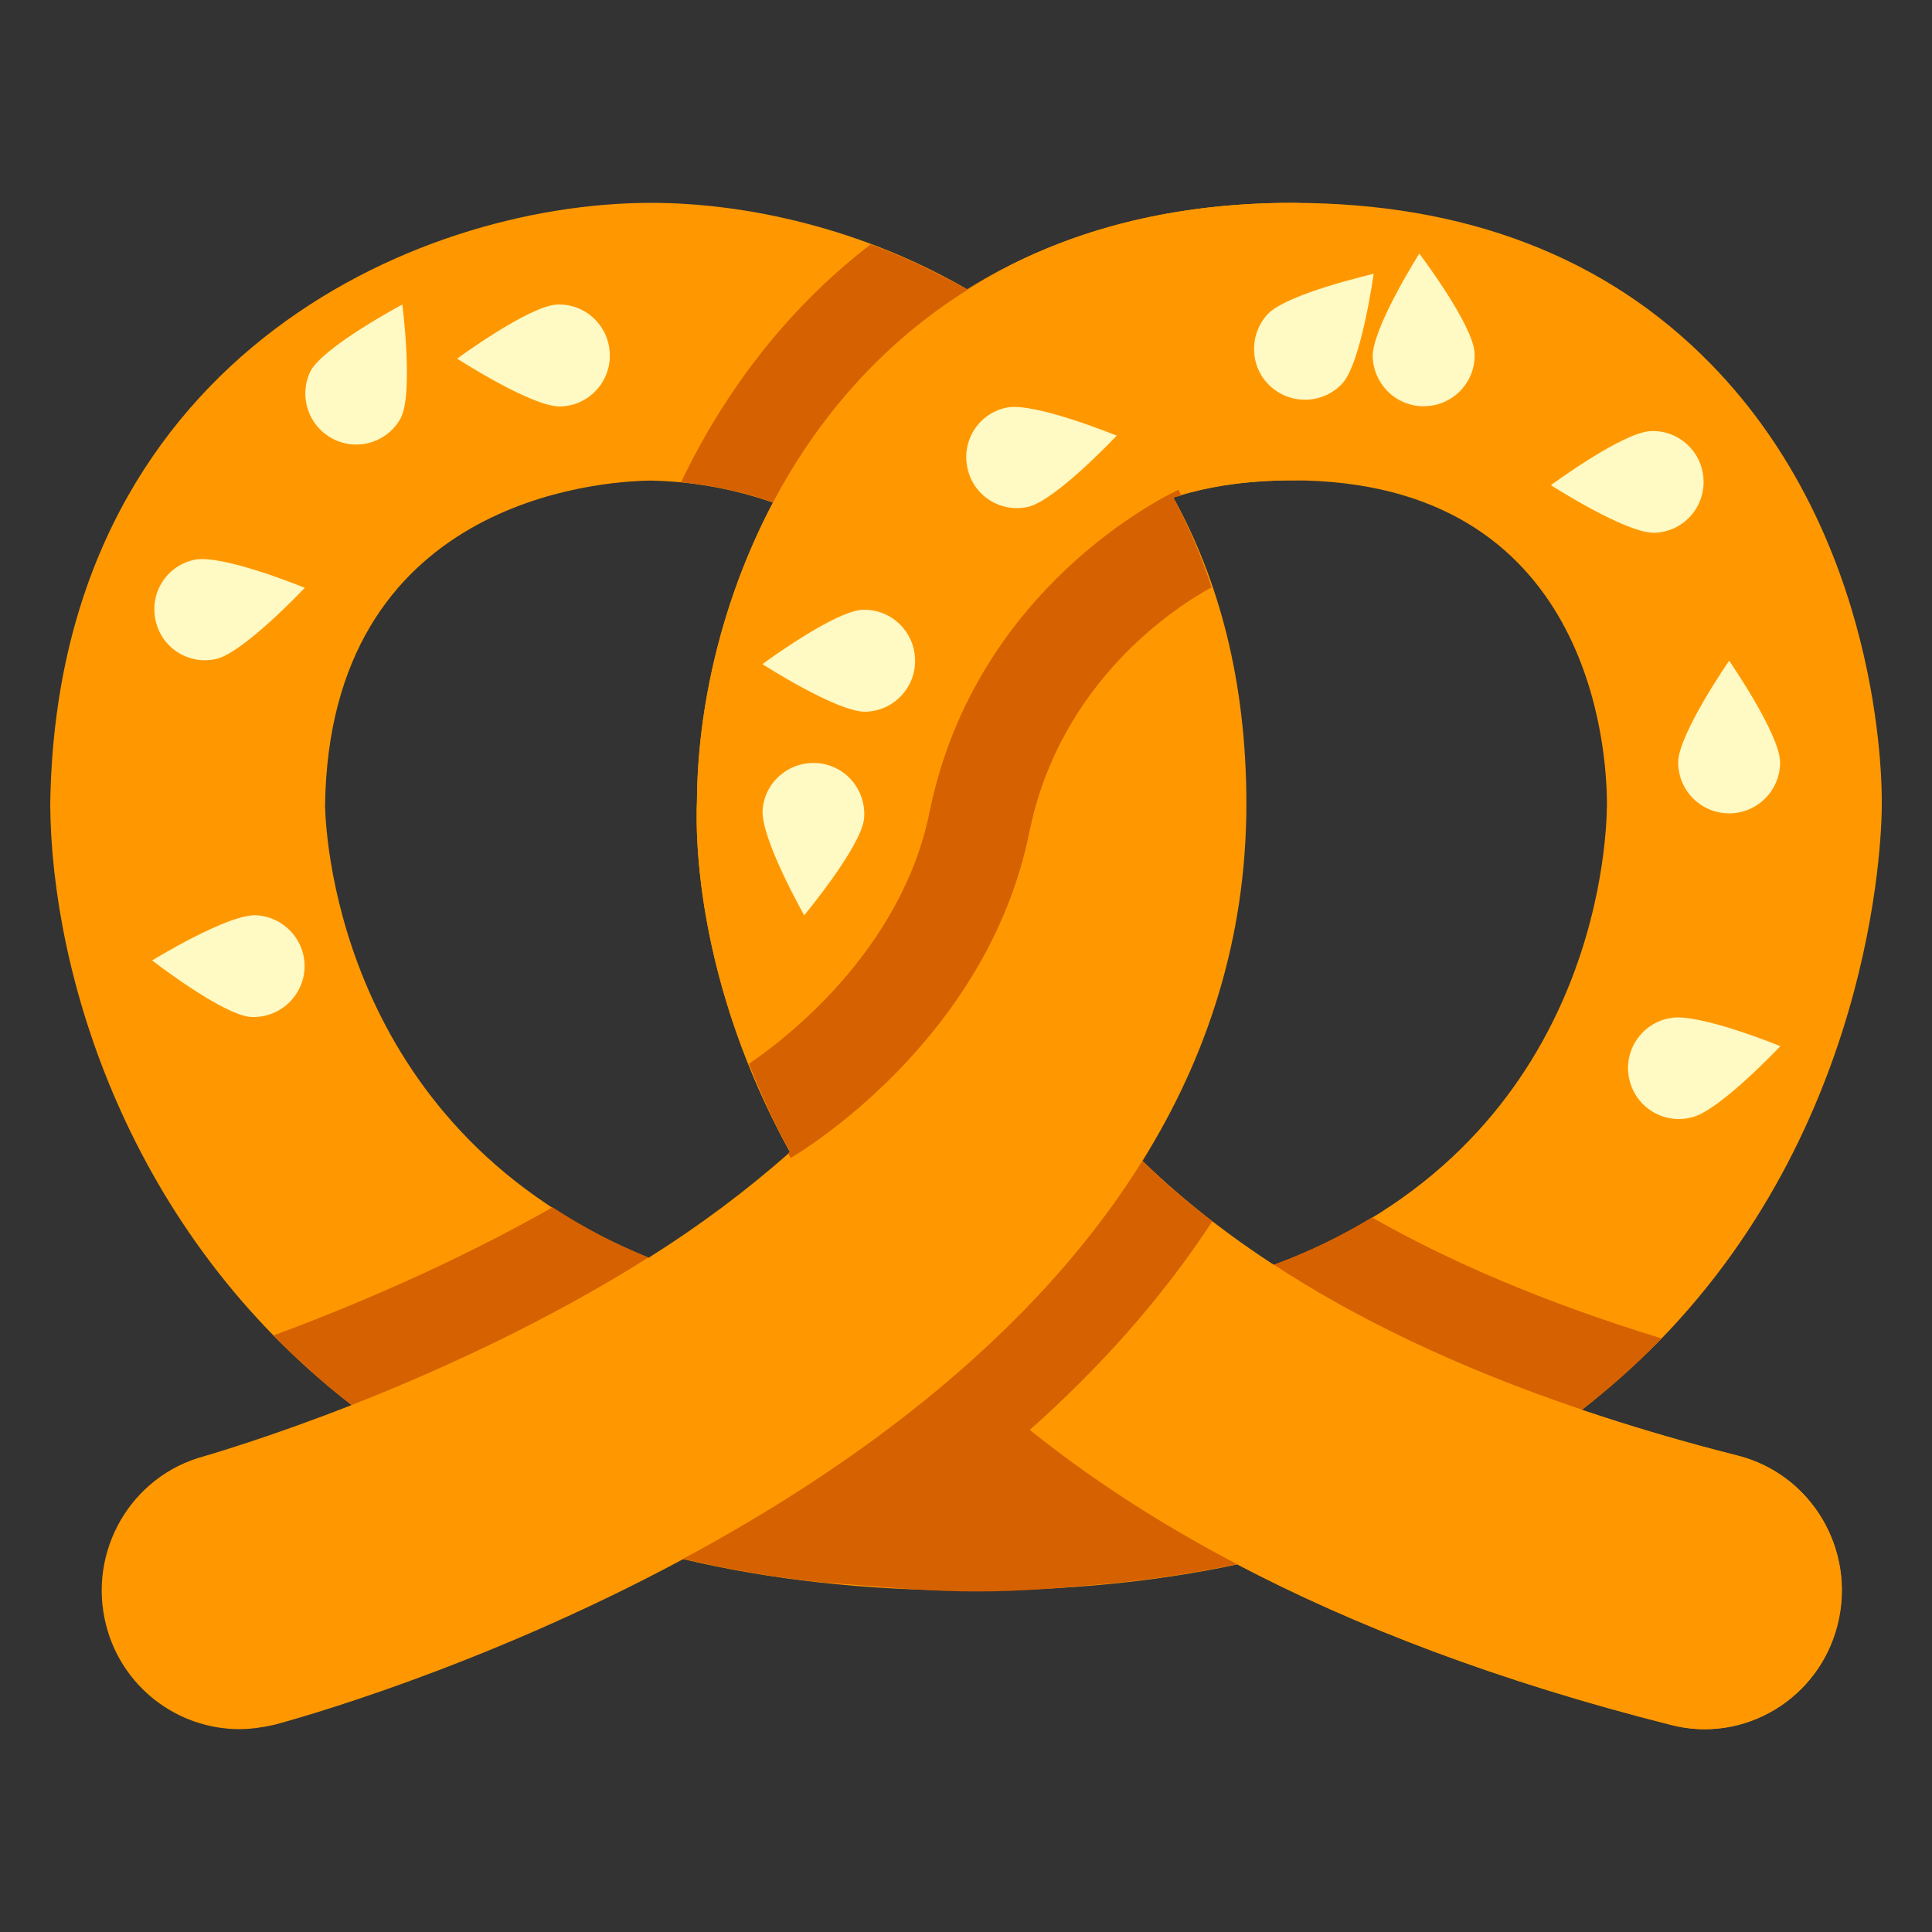 <?xml version="1.0" encoding="utf-8"?>
<!-- Generator: Adobe Illustrator 24.0.0, SVG Export Plug-In . SVG Version: 6.00 Build 0)  -->
<svg version="1.1" id="Layer_1" xmlns="http://www.w3.org/2000/svg" xmlns:xlink="http://www.w3.org/1999/xlink" x="0px" y="0px"
	 viewBox="0 0 800 800" style="enable-background:new 0 0 800 800;" xml:space="preserve">
<rect x="0" y="0" width="800" height="800" fill="#333333" stroke="none"/>
<style type="text/css">
	.st0{fill:#FF9800;}
	.st1{fill:#D66100;}
	.st2{fill:#FFF9C4;}
</style>
<path class="st0" d="M99,716c-25.9-0.1-48.5-17.7-55-42.8c-8-30.7,10.2-62.1,40.5-70.2c1.2-0.4,25.9-7.4,61.1-21.2
	C52.3,509.6,21.4,402.6,20.8,333.5C23.1,150.1,170.9,84,269.6,84c40,0,88,10.9,130.9,35.8C435.7,97.8,480,84,535.1,84
	c71.7,0,130,22.4,173.3,66.7c70.2,71.8,71,171.8,70.8,183c0,4,0,127.6-92.5,221.9c-10,10.1-20.6,19.5-31.7,28.2
	c19.9,6.7,41.4,13.1,64.6,19c30.5,7.7,49,38.9,41.4,69.7c-7.6,30.8-38.6,49.6-69,41.8c-72-18.2-131.1-41-179.7-66.5
	c-33.8,7.2-70.5,10.8-109.8,10.8c-44.5,0-84.2-4.6-119.6-13c-84.9,45.6-162.2,66.7-169.3,68.6C108.6,715.3,103.8,716,99,716L99,716z
	 M473,480.8c16.7,16.1,34.9,30.5,54.4,43c132.6-49,137.9-173.5,138-190.8c0-22.7-6.5-134.1-130.4-134.1c-19,0-35.3,2.5-49.2,7
	c18.8,34,30.3,75.9,30.3,127C516.1,389.1,499.5,438.3,473,480.8L473,480.8z M269.3,199c-21.6,0.3-133.1,8.3-134.7,134.8
	c0.4,15.7,7.7,135.8,134,187c20.7-13,40.3-27.6,58.5-43.7c-38.8-70.5-39.2-130.5-38.5-145.5c0.2-38,9.9-82.6,31.5-123.5
	C303.7,202.4,286.6,199.3,269.3,199L269.3,199z"/>
<path class="st0" d="M705.8,716c-4.6,0-9.2-0.6-13.8-1.8C290.3,612.8,287.2,364.3,288.6,331.5C289.3,231.4,355.2,84,535.1,84
	c31.4,0,56.9,25.8,56.9,57.5c0,31.7-25.5,57.4-56.9,57.4c-129,0-132.7,120.3-132.7,134c0,1.5-0.1,3.1-0.2,4.7
	c-0.3,6.6-5.2,183.6,317.3,265.1c30.5,7.7,49,38.9,41.4,69.7C754.7,697.9,732,715.9,705.8,716z"/>
<path class="st1" d="M527.5,523.7c33,21.6,74.8,42.2,127.5,60c11.2-8.6,21.8-18,31.7-28.1c0.5-0.5,0.9-1,1.3-1.4
	c-49-15-88.3-32.1-119.9-50.1C556,511.4,542.7,518.1,527.5,523.7L527.5,523.7z M320.1,208c-0.2,0.2-0.3,0.5-0.4,0.8
	c20.8-39.8,53.1-75.9,98.9-98.9c-6.2,3-12.3,6.4-18.1,10c-12.8-7.3-26.1-13.6-40-18.7c-35.2,27.1-60.9,61.7-78.5,98.5
	C295,200.9,307.8,203.7,320.1,208z M145.6,581.8c34.9-13.7,80.1-34.1,122.9-61.1c-13.9-5.6-27.2-12.6-39.7-20.8
	c-42.3,24.1-85.6,42-115.6,53.1C123.1,563,133.9,572.7,145.6,581.8L145.6,581.8z M426.4,592.1c28.5-25.3,54.5-54.1,75.6-86.4
	c-10.1-7.7-19.8-16-28.9-24.9c1.6-2.6,3.1-5.3,4.6-7.9c-48.4,83.1-134.5,142.2-211,181c5.4-2.8,10.8-5.6,16.2-8.4
	c19.2,4.5,38.6,7.8,58.2,9.8c39.9,2.8,58.9,6.1,110.5,1.1c20.4-1.6,40.6-4.5,60.6-8.7c6.1,3.2,12.5,6.4,19,9.5
	C489.4,637.1,455,615,426.4,592.1L426.4,592.1z M501.7,243.2c-4.2-12.8-9.5-25.3-15.9-37.2c1-0.3,2.3-0.4,3.3-0.8l-1.1-2.4
	c-3.4,1.6-84,39.4-103.1,133.5c-11.8,57.9-60.6,94.6-74.8,104.2c4.7,11.8,10,23.8,17,36.4c-0.3,0.3-0.6,0.4-0.8,0.7l1.1,1.9
	c3.3-1.9,81.3-48.3,98.8-134.8C439,281.7,487.4,251,501.7,243.2L501.7,243.2z"/>
<path class="st2" d="M106.2,379c11.6,0.7,20.5,10.6,19.9,22.2c-0.7,11.6-10.6,20.5-22.2,19.9c-11.6-0.7-40.9-23.4-40.9-23.4
	S94.5,378.3,106.2,379z M737.1,315.7c0,11.6-9.4,21.1-21.1,21.1c-11.6,0-21.1-9.4-21.1-21.1c0-11.6,21.1-42.1,21.1-42.1
	S737.1,304.1,737.1,315.7L737.1,315.7z M165.9,173.2c-5.6,10.2-18.5,13.9-28.6,8.2c-9.8-5.4-13.6-17.5-8.8-27.6
	c5.4-10.3,38.1-27.7,38.1-27.7S171.3,162.9,165.9,173.2z M555.9,158.7c-7.9,8.6-21.2,9.1-29.8,1.3s-9.1-21.2-1.3-29.8
	c7.9-8.6,44-16.8,44-16.8S563.7,150.1,555.9,158.7z M683.7,178.5c11.6-0.4,21.3,8.7,21.7,20.3c0,0,0,0.1,0,0.1
	c0.4,11.6-8.7,21.4-20.4,21.7s-42.8-19.7-42.8-19.7S672.1,178.8,683.7,178.5L683.7,178.5z M357.2,252.5c11.6-0.4,21.3,8.7,21.7,20.4
	c0,0,0,0,0,0.1c0.4,11.6-8.8,21.4-20.4,21.7c-11.6,0.4-42.8-19.7-42.8-19.7S345.6,252.9,357.2,252.5L357.2,252.5z M315.8,335.1
	c1-11.6,11.3-20.1,22.9-19.1c11.6,1,20.1,11.3,19.1,22.9c-1.1,11.6-24.8,40.1-24.8,40.1S314.7,346.7,315.8,335.1z M230.8,126.1
	c11.6-0.4,21.3,8.7,21.7,20.4c0,0,0,0,0,0.1c0.4,11.6-8.8,21.4-20.4,21.7c-11.6,0.4-42.8-19.8-42.8-19.8S219.2,126.5,230.8,126.1
	L230.8,126.1z M700.4,462.7c-11.3,2.9-22.7-3.9-25.6-15.2c-2.9-11.3,3.9-22.7,15.2-25.6c0.5-0.1,1-0.2,1.5-0.3
	c11.4-2.5,45.7,11.6,45.7,11.6S711.8,460.2,700.4,462.7z M425.6,209.9c-11.4,2.5-22.6-4.7-25-16.1c-2.5-11.4,4.7-22.6,16.1-25
	c11.4-2.5,45.7,11.6,45.7,11.6S437,207.4,425.6,209.9z M89.4,272.9c-11.4,2.5-22.6-4.7-25-16.1c-2.5-11.4,4.7-22.6,16.1-25
	c11.4-2.5,45.7,11.6,45.7,11.6S100.8,270.4,89.4,272.9z M610.6,146.3c0.5,11.6-8.5,21.4-20.2,21.9c-11.6,0.5-21.4-8.5-22-20.2
	c-0.5-11.7,19.3-43,19.3-43S610.2,134.7,610.6,146.3L610.6,146.3z"/>
</svg>

